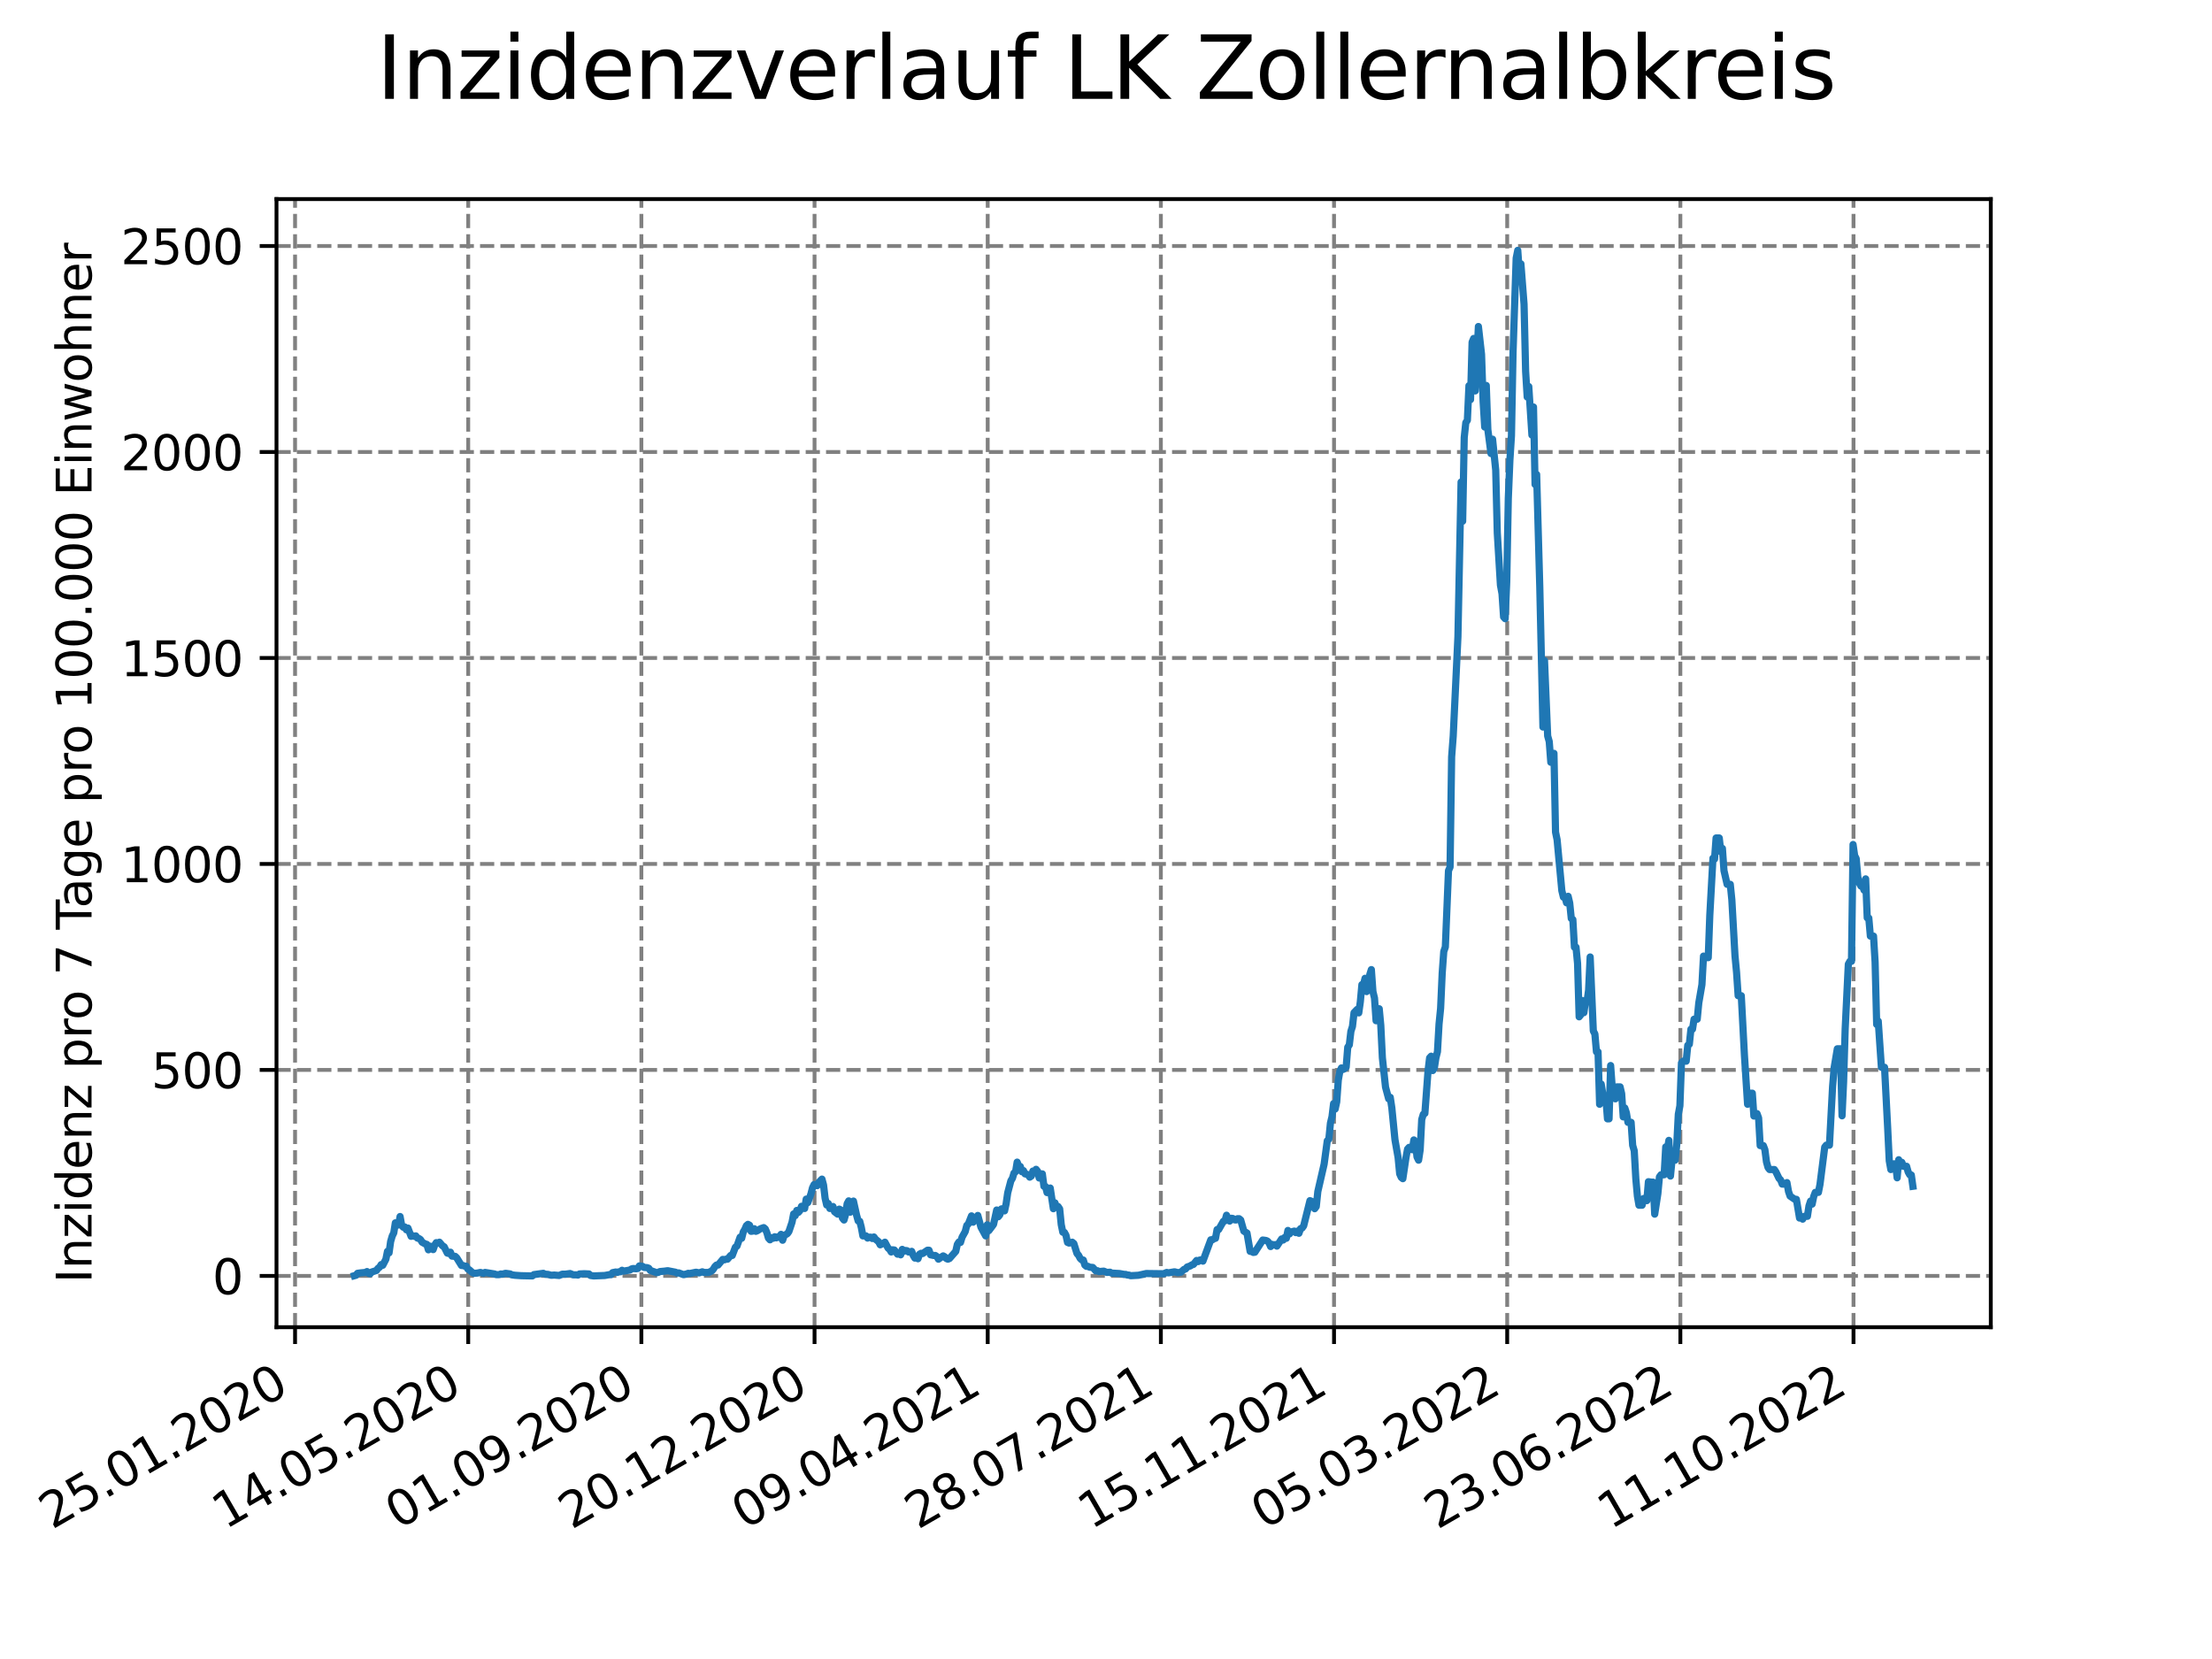 <?xml version="1.0" encoding="utf-8" standalone="no"?>
<!DOCTYPE svg PUBLIC "-//W3C//DTD SVG 1.1//EN"
  "http://www.w3.org/Graphics/SVG/1.1/DTD/svg11.dtd">
<svg xmlns:xlink="http://www.w3.org/1999/xlink" width="460.8pt" height="345.6pt" viewBox="0 0 460.8 345.6" xmlns="http://www.w3.org/2000/svg" version="1.1">
 <defs>
  <style type="text/css">*{stroke-linejoin: round; stroke-linecap: butt}</style>
 </defs>
 <g id="figure_1">
  <g id="patch_1">
   <path d="M 0 345.6 
L 460.8 345.6 
L 460.8 0 
L 0 0 
z
" style="fill: #ffffff"/>
  </g>
  <g id="axes_1">
   <g id="patch_2">
    <path d="M 57.6 276.48 
L 414.72 276.48 
L 414.72 41.472 
L 57.6 41.472 
z
" style="fill: #ffffff"/>
   </g>
   <g id="matplotlib.axis_1">
    <g id="xtick_1">
     <g id="line2d_1">
      <path d="M 61.467 276.48 
L 61.467 41.472 
" clip-path="url(#p7fe6325dbb)" style="fill: none; stroke-dasharray: 2.96,1.28; stroke-dashoffset: 0; stroke: #808080; stroke-width: 0.8"/>
     </g>
     <g id="line2d_2">
      <defs>
       <path id="mc13d82f6ca" d="M 0 0 
L 0 3.5 
" style="stroke: #000000; stroke-width: 0.8"/>
      </defs>
      <g>
       <use xlink:href="#mc13d82f6ca" x="61.467" y="276.48" style="stroke: #000000; stroke-width: 0.8"/>
      </g>
     </g>
     <g id="text_1">
      <!-- 25.01.2020 -->
      <g transform="translate(10.842 318.689) rotate(-30) scale(0.1 -0.1)">
       <defs>
        <path id="DejaVuSans-32" d="M 1228 531 
L 3431 531 
L 3431 0 
L 469 0 
L 469 531 
Q 828 903 1448 1529 
Q 2069 2156 2228 2338 
Q 2531 2678 2651 2914 
Q 2772 3150 2772 3378 
Q 2772 3750 2511 3984 
Q 2250 4219 1831 4219 
Q 1534 4219 1204 4116 
Q 875 4013 500 3803 
L 500 4441 
Q 881 4594 1212 4672 
Q 1544 4750 1819 4750 
Q 2544 4750 2975 4387 
Q 3406 4025 3406 3419 
Q 3406 3131 3298 2873 
Q 3191 2616 2906 2266 
Q 2828 2175 2409 1742 
Q 1991 1309 1228 531 
z
" transform="scale(0.016)"/>
        <path id="DejaVuSans-35" d="M 691 4666 
L 3169 4666 
L 3169 4134 
L 1269 4134 
L 1269 2991 
Q 1406 3038 1543 3061 
Q 1681 3084 1819 3084 
Q 2600 3084 3056 2656 
Q 3513 2228 3513 1497 
Q 3513 744 3044 326 
Q 2575 -91 1722 -91 
Q 1428 -91 1123 -41 
Q 819 9 494 109 
L 494 744 
Q 775 591 1075 516 
Q 1375 441 1709 441 
Q 2250 441 2565 725 
Q 2881 1009 2881 1497 
Q 2881 1984 2565 2268 
Q 2250 2553 1709 2553 
Q 1456 2553 1204 2497 
Q 953 2441 691 2322 
L 691 4666 
z
" transform="scale(0.016)"/>
        <path id="DejaVuSans-2e" d="M 684 794 
L 1344 794 
L 1344 0 
L 684 0 
L 684 794 
z
" transform="scale(0.016)"/>
        <path id="DejaVuSans-30" d="M 2034 4250 
Q 1547 4250 1301 3770 
Q 1056 3291 1056 2328 
Q 1056 1369 1301 889 
Q 1547 409 2034 409 
Q 2525 409 2770 889 
Q 3016 1369 3016 2328 
Q 3016 3291 2770 3770 
Q 2525 4250 2034 4250 
z
M 2034 4750 
Q 2819 4750 3233 4129 
Q 3647 3509 3647 2328 
Q 3647 1150 3233 529 
Q 2819 -91 2034 -91 
Q 1250 -91 836 529 
Q 422 1150 422 2328 
Q 422 3509 836 4129 
Q 1250 4750 2034 4750 
z
" transform="scale(0.016)"/>
        <path id="DejaVuSans-31" d="M 794 531 
L 1825 531 
L 1825 4091 
L 703 3866 
L 703 4441 
L 1819 4666 
L 2450 4666 
L 2450 531 
L 3481 531 
L 3481 0 
L 794 0 
L 794 531 
z
" transform="scale(0.016)"/>
       </defs>
       <use xlink:href="#DejaVuSans-32"/>
       <use xlink:href="#DejaVuSans-35" x="63.623"/>
       <use xlink:href="#DejaVuSans-2e" x="127.246"/>
       <use xlink:href="#DejaVuSans-30" x="159.033"/>
       <use xlink:href="#DejaVuSans-31" x="222.656"/>
       <use xlink:href="#DejaVuSans-2e" x="286.279"/>
       <use xlink:href="#DejaVuSans-32" x="318.066"/>
       <use xlink:href="#DejaVuSans-30" x="381.689"/>
       <use xlink:href="#DejaVuSans-32" x="445.312"/>
       <use xlink:href="#DejaVuSans-30" x="508.936"/>
      </g>
     </g>
    </g>
    <g id="xtick_2">
     <g id="line2d_3">
      <path d="M 97.54 276.48 
L 97.54 41.472 
" clip-path="url(#p7fe6325dbb)" style="fill: none; stroke-dasharray: 2.96,1.28; stroke-dashoffset: 0; stroke: #808080; stroke-width: 0.8"/>
     </g>
     <g id="line2d_4">
      <g>
       <use xlink:href="#mc13d82f6ca" x="97.54" y="276.48" style="stroke: #000000; stroke-width: 0.8"/>
      </g>
     </g>
     <g id="text_2">
      <!-- 14.05.2020 -->
      <g transform="translate(46.914 318.689) rotate(-30) scale(0.1 -0.1)">
       <defs>
        <path id="DejaVuSans-34" d="M 2419 4116 
L 825 1625 
L 2419 1625 
L 2419 4116 
z
M 2253 4666 
L 3047 4666 
L 3047 1625 
L 3713 1625 
L 3713 1100 
L 3047 1100 
L 3047 0 
L 2419 0 
L 2419 1100 
L 313 1100 
L 313 1709 
L 2253 4666 
z
" transform="scale(0.016)"/>
       </defs>
       <use xlink:href="#DejaVuSans-31"/>
       <use xlink:href="#DejaVuSans-34" x="63.623"/>
       <use xlink:href="#DejaVuSans-2e" x="127.246"/>
       <use xlink:href="#DejaVuSans-30" x="159.033"/>
       <use xlink:href="#DejaVuSans-35" x="222.656"/>
       <use xlink:href="#DejaVuSans-2e" x="286.279"/>
       <use xlink:href="#DejaVuSans-32" x="318.066"/>
       <use xlink:href="#DejaVuSans-30" x="381.689"/>
       <use xlink:href="#DejaVuSans-32" x="445.312"/>
       <use xlink:href="#DejaVuSans-30" x="508.936"/>
      </g>
     </g>
    </g>
    <g id="xtick_3">
     <g id="line2d_5">
      <path d="M 133.612 276.48 
L 133.612 41.472 
" clip-path="url(#p7fe6325dbb)" style="fill: none; stroke-dasharray: 2.96,1.28; stroke-dashoffset: 0; stroke: #808080; stroke-width: 0.8"/>
     </g>
     <g id="line2d_6">
      <g>
       <use xlink:href="#mc13d82f6ca" x="133.612" y="276.48" style="stroke: #000000; stroke-width: 0.8"/>
      </g>
     </g>
     <g id="text_3">
      <!-- 01.09.2020 -->
      <g transform="translate(82.987 318.689) rotate(-30) scale(0.1 -0.1)">
       <defs>
        <path id="DejaVuSans-39" d="M 703 97 
L 703 672 
Q 941 559 1184 500 
Q 1428 441 1663 441 
Q 2288 441 2617 861 
Q 2947 1281 2994 2138 
Q 2813 1869 2534 1725 
Q 2256 1581 1919 1581 
Q 1219 1581 811 2004 
Q 403 2428 403 3163 
Q 403 3881 828 4315 
Q 1253 4750 1959 4750 
Q 2769 4750 3195 4129 
Q 3622 3509 3622 2328 
Q 3622 1225 3098 567 
Q 2575 -91 1691 -91 
Q 1453 -91 1209 -44 
Q 966 3 703 97 
z
M 1959 2075 
Q 2384 2075 2632 2365 
Q 2881 2656 2881 3163 
Q 2881 3666 2632 3958 
Q 2384 4250 1959 4250 
Q 1534 4250 1286 3958 
Q 1038 3666 1038 3163 
Q 1038 2656 1286 2365 
Q 1534 2075 1959 2075 
z
" transform="scale(0.016)"/>
       </defs>
       <use xlink:href="#DejaVuSans-30"/>
       <use xlink:href="#DejaVuSans-31" x="63.623"/>
       <use xlink:href="#DejaVuSans-2e" x="127.246"/>
       <use xlink:href="#DejaVuSans-30" x="159.033"/>
       <use xlink:href="#DejaVuSans-39" x="222.656"/>
       <use xlink:href="#DejaVuSans-2e" x="286.279"/>
       <use xlink:href="#DejaVuSans-32" x="318.066"/>
       <use xlink:href="#DejaVuSans-30" x="381.689"/>
       <use xlink:href="#DejaVuSans-32" x="445.312"/>
       <use xlink:href="#DejaVuSans-30" x="508.936"/>
      </g>
     </g>
    </g>
    <g id="xtick_4">
     <g id="line2d_7">
      <path d="M 169.685 276.48 
L 169.685 41.472 
" clip-path="url(#p7fe6325dbb)" style="fill: none; stroke-dasharray: 2.96,1.28; stroke-dashoffset: 0; stroke: #808080; stroke-width: 0.8"/>
     </g>
     <g id="line2d_8">
      <g>
       <use xlink:href="#mc13d82f6ca" x="169.685" y="276.48" style="stroke: #000000; stroke-width: 0.8"/>
      </g>
     </g>
     <g id="text_4">
      <!-- 20.12.2020 -->
      <g transform="translate(119.06 318.689) rotate(-30) scale(0.1 -0.1)">
       <use xlink:href="#DejaVuSans-32"/>
       <use xlink:href="#DejaVuSans-30" x="63.623"/>
       <use xlink:href="#DejaVuSans-2e" x="127.246"/>
       <use xlink:href="#DejaVuSans-31" x="159.033"/>
       <use xlink:href="#DejaVuSans-32" x="222.656"/>
       <use xlink:href="#DejaVuSans-2e" x="286.279"/>
       <use xlink:href="#DejaVuSans-32" x="318.066"/>
       <use xlink:href="#DejaVuSans-30" x="381.689"/>
       <use xlink:href="#DejaVuSans-32" x="445.312"/>
       <use xlink:href="#DejaVuSans-30" x="508.936"/>
      </g>
     </g>
    </g>
    <g id="xtick_5">
     <g id="line2d_9">
      <path d="M 205.758 276.48 
L 205.758 41.472 
" clip-path="url(#p7fe6325dbb)" style="fill: none; stroke-dasharray: 2.96,1.28; stroke-dashoffset: 0; stroke: #808080; stroke-width: 0.8"/>
     </g>
     <g id="line2d_10">
      <g>
       <use xlink:href="#mc13d82f6ca" x="205.758" y="276.48" style="stroke: #000000; stroke-width: 0.8"/>
      </g>
     </g>
     <g id="text_5">
      <!-- 09.04.2021 -->
      <g transform="translate(155.133 318.689) rotate(-30) scale(0.1 -0.1)">
       <use xlink:href="#DejaVuSans-30"/>
       <use xlink:href="#DejaVuSans-39" x="63.623"/>
       <use xlink:href="#DejaVuSans-2e" x="127.246"/>
       <use xlink:href="#DejaVuSans-30" x="159.033"/>
       <use xlink:href="#DejaVuSans-34" x="222.656"/>
       <use xlink:href="#DejaVuSans-2e" x="286.279"/>
       <use xlink:href="#DejaVuSans-32" x="318.066"/>
       <use xlink:href="#DejaVuSans-30" x="381.689"/>
       <use xlink:href="#DejaVuSans-32" x="445.312"/>
       <use xlink:href="#DejaVuSans-31" x="508.936"/>
      </g>
     </g>
    </g>
    <g id="xtick_6">
     <g id="line2d_11">
      <path d="M 241.831 276.48 
L 241.831 41.472 
" clip-path="url(#p7fe6325dbb)" style="fill: none; stroke-dasharray: 2.96,1.28; stroke-dashoffset: 0; stroke: #808080; stroke-width: 0.8"/>
     </g>
     <g id="line2d_12">
      <g>
       <use xlink:href="#mc13d82f6ca" x="241.831" y="276.48" style="stroke: #000000; stroke-width: 0.8"/>
      </g>
     </g>
     <g id="text_6">
      <!-- 28.07.2021 -->
      <g transform="translate(191.205 318.689) rotate(-30) scale(0.1 -0.1)">
       <defs>
        <path id="DejaVuSans-38" d="M 2034 2216 
Q 1584 2216 1326 1975 
Q 1069 1734 1069 1313 
Q 1069 891 1326 650 
Q 1584 409 2034 409 
Q 2484 409 2743 651 
Q 3003 894 3003 1313 
Q 3003 1734 2745 1975 
Q 2488 2216 2034 2216 
z
M 1403 2484 
Q 997 2584 770 2862 
Q 544 3141 544 3541 
Q 544 4100 942 4425 
Q 1341 4750 2034 4750 
Q 2731 4750 3128 4425 
Q 3525 4100 3525 3541 
Q 3525 3141 3298 2862 
Q 3072 2584 2669 2484 
Q 3125 2378 3379 2068 
Q 3634 1759 3634 1313 
Q 3634 634 3220 271 
Q 2806 -91 2034 -91 
Q 1263 -91 848 271 
Q 434 634 434 1313 
Q 434 1759 690 2068 
Q 947 2378 1403 2484 
z
M 1172 3481 
Q 1172 3119 1398 2916 
Q 1625 2713 2034 2713 
Q 2441 2713 2670 2916 
Q 2900 3119 2900 3481 
Q 2900 3844 2670 4047 
Q 2441 4250 2034 4250 
Q 1625 4250 1398 4047 
Q 1172 3844 1172 3481 
z
" transform="scale(0.016)"/>
        <path id="DejaVuSans-37" d="M 525 4666 
L 3525 4666 
L 3525 4397 
L 1831 0 
L 1172 0 
L 2766 4134 
L 525 4134 
L 525 4666 
z
" transform="scale(0.016)"/>
       </defs>
       <use xlink:href="#DejaVuSans-32"/>
       <use xlink:href="#DejaVuSans-38" x="63.623"/>
       <use xlink:href="#DejaVuSans-2e" x="127.246"/>
       <use xlink:href="#DejaVuSans-30" x="159.033"/>
       <use xlink:href="#DejaVuSans-37" x="222.656"/>
       <use xlink:href="#DejaVuSans-2e" x="286.279"/>
       <use xlink:href="#DejaVuSans-32" x="318.066"/>
       <use xlink:href="#DejaVuSans-30" x="381.689"/>
       <use xlink:href="#DejaVuSans-32" x="445.312"/>
       <use xlink:href="#DejaVuSans-31" x="508.936"/>
      </g>
     </g>
    </g>
    <g id="xtick_7">
     <g id="line2d_13">
      <path d="M 277.903 276.48 
L 277.903 41.472 
" clip-path="url(#p7fe6325dbb)" style="fill: none; stroke-dasharray: 2.96,1.28; stroke-dashoffset: 0; stroke: #808080; stroke-width: 0.8"/>
     </g>
     <g id="line2d_14">
      <g>
       <use xlink:href="#mc13d82f6ca" x="277.903" y="276.48" style="stroke: #000000; stroke-width: 0.8"/>
      </g>
     </g>
     <g id="text_7">
      <!-- 15.11.2021 -->
      <g transform="translate(227.278 318.689) rotate(-30) scale(0.1 -0.1)">
       <use xlink:href="#DejaVuSans-31"/>
       <use xlink:href="#DejaVuSans-35" x="63.623"/>
       <use xlink:href="#DejaVuSans-2e" x="127.246"/>
       <use xlink:href="#DejaVuSans-31" x="159.033"/>
       <use xlink:href="#DejaVuSans-31" x="222.656"/>
       <use xlink:href="#DejaVuSans-2e" x="286.279"/>
       <use xlink:href="#DejaVuSans-32" x="318.066"/>
       <use xlink:href="#DejaVuSans-30" x="381.689"/>
       <use xlink:href="#DejaVuSans-32" x="445.312"/>
       <use xlink:href="#DejaVuSans-31" x="508.936"/>
      </g>
     </g>
    </g>
    <g id="xtick_8">
     <g id="line2d_15">
      <path d="M 313.976 276.48 
L 313.976 41.472 
" clip-path="url(#p7fe6325dbb)" style="fill: none; stroke-dasharray: 2.96,1.28; stroke-dashoffset: 0; stroke: #808080; stroke-width: 0.8"/>
     </g>
     <g id="line2d_16">
      <g>
       <use xlink:href="#mc13d82f6ca" x="313.976" y="276.48" style="stroke: #000000; stroke-width: 0.8"/>
      </g>
     </g>
     <g id="text_8">
      <!-- 05.03.2022 -->
      <g transform="translate(263.351 318.689) rotate(-30) scale(0.1 -0.1)">
       <defs>
        <path id="DejaVuSans-33" d="M 2597 2516 
Q 3050 2419 3304 2112 
Q 3559 1806 3559 1356 
Q 3559 666 3084 287 
Q 2609 -91 1734 -91 
Q 1441 -91 1130 -33 
Q 819 25 488 141 
L 488 750 
Q 750 597 1062 519 
Q 1375 441 1716 441 
Q 2309 441 2620 675 
Q 2931 909 2931 1356 
Q 2931 1769 2642 2001 
Q 2353 2234 1838 2234 
L 1294 2234 
L 1294 2753 
L 1863 2753 
Q 2328 2753 2575 2939 
Q 2822 3125 2822 3475 
Q 2822 3834 2567 4026 
Q 2313 4219 1838 4219 
Q 1578 4219 1281 4162 
Q 984 4106 628 3988 
L 628 4550 
Q 988 4650 1302 4700 
Q 1616 4750 1894 4750 
Q 2613 4750 3031 4423 
Q 3450 4097 3450 3541 
Q 3450 3153 3228 2886 
Q 3006 2619 2597 2516 
z
" transform="scale(0.016)"/>
       </defs>
       <use xlink:href="#DejaVuSans-30"/>
       <use xlink:href="#DejaVuSans-35" x="63.623"/>
       <use xlink:href="#DejaVuSans-2e" x="127.246"/>
       <use xlink:href="#DejaVuSans-30" x="159.033"/>
       <use xlink:href="#DejaVuSans-33" x="222.656"/>
       <use xlink:href="#DejaVuSans-2e" x="286.279"/>
       <use xlink:href="#DejaVuSans-32" x="318.066"/>
       <use xlink:href="#DejaVuSans-30" x="381.689"/>
       <use xlink:href="#DejaVuSans-32" x="445.312"/>
       <use xlink:href="#DejaVuSans-32" x="508.936"/>
      </g>
     </g>
    </g>
    <g id="xtick_9">
     <g id="line2d_17">
      <path d="M 350.049 276.48 
L 350.049 41.472 
" clip-path="url(#p7fe6325dbb)" style="fill: none; stroke-dasharray: 2.96,1.28; stroke-dashoffset: 0; stroke: #808080; stroke-width: 0.8"/>
     </g>
     <g id="line2d_18">
      <g>
       <use xlink:href="#mc13d82f6ca" x="350.049" y="276.48" style="stroke: #000000; stroke-width: 0.8"/>
      </g>
     </g>
     <g id="text_9">
      <!-- 23.06.2022 -->
      <g transform="translate(299.423 318.689) rotate(-30) scale(0.1 -0.1)">
       <defs>
        <path id="DejaVuSans-36" d="M 2113 2584 
Q 1688 2584 1439 2293 
Q 1191 2003 1191 1497 
Q 1191 994 1439 701 
Q 1688 409 2113 409 
Q 2538 409 2786 701 
Q 3034 994 3034 1497 
Q 3034 2003 2786 2293 
Q 2538 2584 2113 2584 
z
M 3366 4563 
L 3366 3988 
Q 3128 4100 2886 4159 
Q 2644 4219 2406 4219 
Q 1781 4219 1451 3797 
Q 1122 3375 1075 2522 
Q 1259 2794 1537 2939 
Q 1816 3084 2150 3084 
Q 2853 3084 3261 2657 
Q 3669 2231 3669 1497 
Q 3669 778 3244 343 
Q 2819 -91 2113 -91 
Q 1303 -91 875 529 
Q 447 1150 447 2328 
Q 447 3434 972 4092 
Q 1497 4750 2381 4750 
Q 2619 4750 2861 4703 
Q 3103 4656 3366 4563 
z
" transform="scale(0.016)"/>
       </defs>
       <use xlink:href="#DejaVuSans-32"/>
       <use xlink:href="#DejaVuSans-33" x="63.623"/>
       <use xlink:href="#DejaVuSans-2e" x="127.246"/>
       <use xlink:href="#DejaVuSans-30" x="159.033"/>
       <use xlink:href="#DejaVuSans-36" x="222.656"/>
       <use xlink:href="#DejaVuSans-2e" x="286.279"/>
       <use xlink:href="#DejaVuSans-32" x="318.066"/>
       <use xlink:href="#DejaVuSans-30" x="381.689"/>
       <use xlink:href="#DejaVuSans-32" x="445.312"/>
       <use xlink:href="#DejaVuSans-32" x="508.936"/>
      </g>
     </g>
    </g>
    <g id="xtick_10">
     <g id="line2d_19">
      <path d="M 386.121 276.48 
L 386.121 41.472 
" clip-path="url(#p7fe6325dbb)" style="fill: none; stroke-dasharray: 2.96,1.28; stroke-dashoffset: 0; stroke: #808080; stroke-width: 0.8"/>
     </g>
     <g id="line2d_20">
      <g>
       <use xlink:href="#mc13d82f6ca" x="386.121" y="276.48" style="stroke: #000000; stroke-width: 0.8"/>
      </g>
     </g>
     <g id="text_10">
      <!-- 11.10.2022 -->
      <g transform="translate(335.496 318.689) rotate(-30) scale(0.1 -0.1)">
       <use xlink:href="#DejaVuSans-31"/>
       <use xlink:href="#DejaVuSans-31" x="63.623"/>
       <use xlink:href="#DejaVuSans-2e" x="127.246"/>
       <use xlink:href="#DejaVuSans-31" x="159.033"/>
       <use xlink:href="#DejaVuSans-30" x="222.656"/>
       <use xlink:href="#DejaVuSans-2e" x="286.279"/>
       <use xlink:href="#DejaVuSans-32" x="318.066"/>
       <use xlink:href="#DejaVuSans-30" x="381.689"/>
       <use xlink:href="#DejaVuSans-32" x="445.312"/>
       <use xlink:href="#DejaVuSans-32" x="508.936"/>
      </g>
     </g>
    </g>
   </g>
   <g id="matplotlib.axis_2">
    <g id="ytick_1">
     <g id="line2d_21">
      <path d="M 57.6 265.798 
L 414.72 265.798 
" clip-path="url(#p7fe6325dbb)" style="fill: none; stroke-dasharray: 2.96,1.28; stroke-dashoffset: 0; stroke: #808080; stroke-width: 0.8"/>
     </g>
     <g id="line2d_22">
      <defs>
       <path id="mc901e1d983" d="M 0 0 
L -3.5 0 
" style="stroke: #000000; stroke-width: 0.8"/>
      </defs>
      <g>
       <use xlink:href="#mc901e1d983" x="57.6" y="265.798" style="stroke: #000000; stroke-width: 0.8"/>
      </g>
     </g>
     <g id="text_11">
      <!-- 0 -->
      <g transform="translate(44.237 269.597) scale(0.1 -0.1)">
       <use xlink:href="#DejaVuSans-30"/>
      </g>
     </g>
    </g>
    <g id="ytick_2">
     <g id="line2d_23">
      <path d="M 57.6 222.887 
L 414.72 222.887 
" clip-path="url(#p7fe6325dbb)" style="fill: none; stroke-dasharray: 2.96,1.28; stroke-dashoffset: 0; stroke: #808080; stroke-width: 0.8"/>
     </g>
     <g id="line2d_24">
      <g>
       <use xlink:href="#mc901e1d983" x="57.6" y="222.887" style="stroke: #000000; stroke-width: 0.8"/>
      </g>
     </g>
     <g id="text_12">
      <!-- 500 -->
      <g transform="translate(31.512 226.686) scale(0.1 -0.1)">
       <use xlink:href="#DejaVuSans-35"/>
       <use xlink:href="#DejaVuSans-30" x="63.623"/>
       <use xlink:href="#DejaVuSans-30" x="127.246"/>
      </g>
     </g>
    </g>
    <g id="ytick_3">
     <g id="line2d_25">
      <path d="M 57.6 179.976 
L 414.72 179.976 
" clip-path="url(#p7fe6325dbb)" style="fill: none; stroke-dasharray: 2.96,1.28; stroke-dashoffset: 0; stroke: #808080; stroke-width: 0.8"/>
     </g>
     <g id="line2d_26">
      <g>
       <use xlink:href="#mc901e1d983" x="57.6" y="179.976" style="stroke: #000000; stroke-width: 0.8"/>
      </g>
     </g>
     <g id="text_13">
      <!-- 1000 -->
      <g transform="translate(25.15 183.776) scale(0.1 -0.1)">
       <use xlink:href="#DejaVuSans-31"/>
       <use xlink:href="#DejaVuSans-30" x="63.623"/>
       <use xlink:href="#DejaVuSans-30" x="127.246"/>
       <use xlink:href="#DejaVuSans-30" x="190.869"/>
      </g>
     </g>
    </g>
    <g id="ytick_4">
     <g id="line2d_27">
      <path d="M 57.6 137.066 
L 414.72 137.066 
" clip-path="url(#p7fe6325dbb)" style="fill: none; stroke-dasharray: 2.96,1.28; stroke-dashoffset: 0; stroke: #808080; stroke-width: 0.8"/>
     </g>
     <g id="line2d_28">
      <g>
       <use xlink:href="#mc901e1d983" x="57.6" y="137.066" style="stroke: #000000; stroke-width: 0.8"/>
      </g>
     </g>
     <g id="text_14">
      <!-- 1500 -->
      <g transform="translate(25.15 140.865) scale(0.1 -0.1)">
       <use xlink:href="#DejaVuSans-31"/>
       <use xlink:href="#DejaVuSans-35" x="63.623"/>
       <use xlink:href="#DejaVuSans-30" x="127.246"/>
       <use xlink:href="#DejaVuSans-30" x="190.869"/>
      </g>
     </g>
    </g>
    <g id="ytick_5">
     <g id="line2d_29">
      <path d="M 57.6 94.155 
L 414.72 94.155 
" clip-path="url(#p7fe6325dbb)" style="fill: none; stroke-dasharray: 2.96,1.28; stroke-dashoffset: 0; stroke: #808080; stroke-width: 0.8"/>
     </g>
     <g id="line2d_30">
      <g>
       <use xlink:href="#mc901e1d983" x="57.6" y="94.155" style="stroke: #000000; stroke-width: 0.8"/>
      </g>
     </g>
     <g id="text_15">
      <!-- 2000 -->
      <g transform="translate(25.15 97.954) scale(0.1 -0.1)">
       <use xlink:href="#DejaVuSans-32"/>
       <use xlink:href="#DejaVuSans-30" x="63.623"/>
       <use xlink:href="#DejaVuSans-30" x="127.246"/>
       <use xlink:href="#DejaVuSans-30" x="190.869"/>
      </g>
     </g>
    </g>
    <g id="ytick_6">
     <g id="line2d_31">
      <path d="M 57.6 51.244 
L 414.72 51.244 
" clip-path="url(#p7fe6325dbb)" style="fill: none; stroke-dasharray: 2.96,1.28; stroke-dashoffset: 0; stroke: #808080; stroke-width: 0.8"/>
     </g>
     <g id="line2d_32">
      <g>
       <use xlink:href="#mc901e1d983" x="57.6" y="51.244" style="stroke: #000000; stroke-width: 0.8"/>
      </g>
     </g>
     <g id="text_16">
      <!-- 2500 -->
      <g transform="translate(25.15 55.044) scale(0.1 -0.1)">
       <use xlink:href="#DejaVuSans-32"/>
       <use xlink:href="#DejaVuSans-35" x="63.623"/>
       <use xlink:href="#DejaVuSans-30" x="127.246"/>
       <use xlink:href="#DejaVuSans-30" x="190.869"/>
      </g>
     </g>
    </g>
    <g id="text_17">
     <!-- Inzidenz pro 7 Tage pro 100.000 Einwohner -->
     <g transform="translate(19.07 267.301) rotate(-90) scale(0.1 -0.1)">
      <defs>
       <path id="DejaVuSans-49" d="M 628 4666 
L 1259 4666 
L 1259 0 
L 628 0 
L 628 4666 
z
" transform="scale(0.016)"/>
       <path id="DejaVuSans-6e" d="M 3513 2113 
L 3513 0 
L 2938 0 
L 2938 2094 
Q 2938 2591 2744 2837 
Q 2550 3084 2163 3084 
Q 1697 3084 1428 2787 
Q 1159 2491 1159 1978 
L 1159 0 
L 581 0 
L 581 3500 
L 1159 3500 
L 1159 2956 
Q 1366 3272 1645 3428 
Q 1925 3584 2291 3584 
Q 2894 3584 3203 3211 
Q 3513 2838 3513 2113 
z
" transform="scale(0.016)"/>
       <path id="DejaVuSans-7a" d="M 353 3500 
L 3084 3500 
L 3084 2975 
L 922 459 
L 3084 459 
L 3084 0 
L 275 0 
L 275 525 
L 2438 3041 
L 353 3041 
L 353 3500 
z
" transform="scale(0.016)"/>
       <path id="DejaVuSans-69" d="M 603 3500 
L 1178 3500 
L 1178 0 
L 603 0 
L 603 3500 
z
M 603 4863 
L 1178 4863 
L 1178 4134 
L 603 4134 
L 603 4863 
z
" transform="scale(0.016)"/>
       <path id="DejaVuSans-64" d="M 2906 2969 
L 2906 4863 
L 3481 4863 
L 3481 0 
L 2906 0 
L 2906 525 
Q 2725 213 2448 61 
Q 2172 -91 1784 -91 
Q 1150 -91 751 415 
Q 353 922 353 1747 
Q 353 2572 751 3078 
Q 1150 3584 1784 3584 
Q 2172 3584 2448 3432 
Q 2725 3281 2906 2969 
z
M 947 1747 
Q 947 1113 1208 752 
Q 1469 391 1925 391 
Q 2381 391 2643 752 
Q 2906 1113 2906 1747 
Q 2906 2381 2643 2742 
Q 2381 3103 1925 3103 
Q 1469 3103 1208 2742 
Q 947 2381 947 1747 
z
" transform="scale(0.016)"/>
       <path id="DejaVuSans-65" d="M 3597 1894 
L 3597 1613 
L 953 1613 
Q 991 1019 1311 708 
Q 1631 397 2203 397 
Q 2534 397 2845 478 
Q 3156 559 3463 722 
L 3463 178 
Q 3153 47 2828 -22 
Q 2503 -91 2169 -91 
Q 1331 -91 842 396 
Q 353 884 353 1716 
Q 353 2575 817 3079 
Q 1281 3584 2069 3584 
Q 2775 3584 3186 3129 
Q 3597 2675 3597 1894 
z
M 3022 2063 
Q 3016 2534 2758 2815 
Q 2500 3097 2075 3097 
Q 1594 3097 1305 2825 
Q 1016 2553 972 2059 
L 3022 2063 
z
" transform="scale(0.016)"/>
       <path id="DejaVuSans-20" transform="scale(0.016)"/>
       <path id="DejaVuSans-70" d="M 1159 525 
L 1159 -1331 
L 581 -1331 
L 581 3500 
L 1159 3500 
L 1159 2969 
Q 1341 3281 1617 3432 
Q 1894 3584 2278 3584 
Q 2916 3584 3314 3078 
Q 3713 2572 3713 1747 
Q 3713 922 3314 415 
Q 2916 -91 2278 -91 
Q 1894 -91 1617 61 
Q 1341 213 1159 525 
z
M 3116 1747 
Q 3116 2381 2855 2742 
Q 2594 3103 2138 3103 
Q 1681 3103 1420 2742 
Q 1159 2381 1159 1747 
Q 1159 1113 1420 752 
Q 1681 391 2138 391 
Q 2594 391 2855 752 
Q 3116 1113 3116 1747 
z
" transform="scale(0.016)"/>
       <path id="DejaVuSans-72" d="M 2631 2963 
Q 2534 3019 2420 3045 
Q 2306 3072 2169 3072 
Q 1681 3072 1420 2755 
Q 1159 2438 1159 1844 
L 1159 0 
L 581 0 
L 581 3500 
L 1159 3500 
L 1159 2956 
Q 1341 3275 1631 3429 
Q 1922 3584 2338 3584 
Q 2397 3584 2469 3576 
Q 2541 3569 2628 3553 
L 2631 2963 
z
" transform="scale(0.016)"/>
       <path id="DejaVuSans-6f" d="M 1959 3097 
Q 1497 3097 1228 2736 
Q 959 2375 959 1747 
Q 959 1119 1226 758 
Q 1494 397 1959 397 
Q 2419 397 2687 759 
Q 2956 1122 2956 1747 
Q 2956 2369 2687 2733 
Q 2419 3097 1959 3097 
z
M 1959 3584 
Q 2709 3584 3137 3096 
Q 3566 2609 3566 1747 
Q 3566 888 3137 398 
Q 2709 -91 1959 -91 
Q 1206 -91 779 398 
Q 353 888 353 1747 
Q 353 2609 779 3096 
Q 1206 3584 1959 3584 
z
" transform="scale(0.016)"/>
       <path id="DejaVuSans-54" d="M -19 4666 
L 3928 4666 
L 3928 4134 
L 2272 4134 
L 2272 0 
L 1638 0 
L 1638 4134 
L -19 4134 
L -19 4666 
z
" transform="scale(0.016)"/>
       <path id="DejaVuSans-61" d="M 2194 1759 
Q 1497 1759 1228 1600 
Q 959 1441 959 1056 
Q 959 750 1161 570 
Q 1363 391 1709 391 
Q 2188 391 2477 730 
Q 2766 1069 2766 1631 
L 2766 1759 
L 2194 1759 
z
M 3341 1997 
L 3341 0 
L 2766 0 
L 2766 531 
Q 2569 213 2275 61 
Q 1981 -91 1556 -91 
Q 1019 -91 701 211 
Q 384 513 384 1019 
Q 384 1609 779 1909 
Q 1175 2209 1959 2209 
L 2766 2209 
L 2766 2266 
Q 2766 2663 2505 2880 
Q 2244 3097 1772 3097 
Q 1472 3097 1187 3025 
Q 903 2953 641 2809 
L 641 3341 
Q 956 3463 1253 3523 
Q 1550 3584 1831 3584 
Q 2591 3584 2966 3190 
Q 3341 2797 3341 1997 
z
" transform="scale(0.016)"/>
       <path id="DejaVuSans-67" d="M 2906 1791 
Q 2906 2416 2648 2759 
Q 2391 3103 1925 3103 
Q 1463 3103 1205 2759 
Q 947 2416 947 1791 
Q 947 1169 1205 825 
Q 1463 481 1925 481 
Q 2391 481 2648 825 
Q 2906 1169 2906 1791 
z
M 3481 434 
Q 3481 -459 3084 -895 
Q 2688 -1331 1869 -1331 
Q 1566 -1331 1297 -1286 
Q 1028 -1241 775 -1147 
L 775 -588 
Q 1028 -725 1275 -790 
Q 1522 -856 1778 -856 
Q 2344 -856 2625 -561 
Q 2906 -266 2906 331 
L 2906 616 
Q 2728 306 2450 153 
Q 2172 0 1784 0 
Q 1141 0 747 490 
Q 353 981 353 1791 
Q 353 2603 747 3093 
Q 1141 3584 1784 3584 
Q 2172 3584 2450 3431 
Q 2728 3278 2906 2969 
L 2906 3500 
L 3481 3500 
L 3481 434 
z
" transform="scale(0.016)"/>
       <path id="DejaVuSans-45" d="M 628 4666 
L 3578 4666 
L 3578 4134 
L 1259 4134 
L 1259 2753 
L 3481 2753 
L 3481 2222 
L 1259 2222 
L 1259 531 
L 3634 531 
L 3634 0 
L 628 0 
L 628 4666 
z
" transform="scale(0.016)"/>
       <path id="DejaVuSans-77" d="M 269 3500 
L 844 3500 
L 1563 769 
L 2278 3500 
L 2956 3500 
L 3675 769 
L 4391 3500 
L 4966 3500 
L 4050 0 
L 3372 0 
L 2619 2869 
L 1863 0 
L 1184 0 
L 269 3500 
z
" transform="scale(0.016)"/>
       <path id="DejaVuSans-68" d="M 3513 2113 
L 3513 0 
L 2938 0 
L 2938 2094 
Q 2938 2591 2744 2837 
Q 2550 3084 2163 3084 
Q 1697 3084 1428 2787 
Q 1159 2491 1159 1978 
L 1159 0 
L 581 0 
L 581 4863 
L 1159 4863 
L 1159 2956 
Q 1366 3272 1645 3428 
Q 1925 3584 2291 3584 
Q 2894 3584 3203 3211 
Q 3513 2838 3513 2113 
z
" transform="scale(0.016)"/>
      </defs>
      <use xlink:href="#DejaVuSans-49"/>
      <use xlink:href="#DejaVuSans-6e" x="29.492"/>
      <use xlink:href="#DejaVuSans-7a" x="92.871"/>
      <use xlink:href="#DejaVuSans-69" x="145.361"/>
      <use xlink:href="#DejaVuSans-64" x="173.145"/>
      <use xlink:href="#DejaVuSans-65" x="236.621"/>
      <use xlink:href="#DejaVuSans-6e" x="298.145"/>
      <use xlink:href="#DejaVuSans-7a" x="361.523"/>
      <use xlink:href="#DejaVuSans-20" x="414.014"/>
      <use xlink:href="#DejaVuSans-70" x="445.801"/>
      <use xlink:href="#DejaVuSans-72" x="509.277"/>
      <use xlink:href="#DejaVuSans-6f" x="548.141"/>
      <use xlink:href="#DejaVuSans-20" x="609.322"/>
      <use xlink:href="#DejaVuSans-37" x="641.109"/>
      <use xlink:href="#DejaVuSans-20" x="704.732"/>
      <use xlink:href="#DejaVuSans-54" x="736.52"/>
      <use xlink:href="#DejaVuSans-61" x="781.104"/>
      <use xlink:href="#DejaVuSans-67" x="842.383"/>
      <use xlink:href="#DejaVuSans-65" x="905.859"/>
      <use xlink:href="#DejaVuSans-20" x="967.383"/>
      <use xlink:href="#DejaVuSans-70" x="999.17"/>
      <use xlink:href="#DejaVuSans-72" x="1062.646"/>
      <use xlink:href="#DejaVuSans-6f" x="1101.51"/>
      <use xlink:href="#DejaVuSans-20" x="1162.691"/>
      <use xlink:href="#DejaVuSans-31" x="1194.479"/>
      <use xlink:href="#DejaVuSans-30" x="1258.102"/>
      <use xlink:href="#DejaVuSans-30" x="1321.725"/>
      <use xlink:href="#DejaVuSans-2e" x="1385.348"/>
      <use xlink:href="#DejaVuSans-30" x="1417.135"/>
      <use xlink:href="#DejaVuSans-30" x="1480.758"/>
      <use xlink:href="#DejaVuSans-30" x="1544.381"/>
      <use xlink:href="#DejaVuSans-20" x="1608.004"/>
      <use xlink:href="#DejaVuSans-45" x="1639.791"/>
      <use xlink:href="#DejaVuSans-69" x="1702.975"/>
      <use xlink:href="#DejaVuSans-6e" x="1730.758"/>
      <use xlink:href="#DejaVuSans-77" x="1794.137"/>
      <use xlink:href="#DejaVuSans-6f" x="1875.924"/>
      <use xlink:href="#DejaVuSans-68" x="1937.105"/>
      <use xlink:href="#DejaVuSans-6e" x="2000.484"/>
      <use xlink:href="#DejaVuSans-65" x="2063.863"/>
      <use xlink:href="#DejaVuSans-72" x="2125.387"/>
     </g>
    </g>
   </g>
   <g id="line2d_33">
    <path d="M 73.833 265.752 
L 74.161 265.662 
L 74.489 265.254 
L 75.144 265.163 
L 76.128 265.073 
L 76.456 264.891 
L 76.784 265.254 
L 77.112 265.345 
L 77.44 264.982 
L 78.424 264.665 
L 78.752 264.212 
L 79.08 263.985 
L 79.408 263.441 
L 79.736 263.577 
L 80.391 262.308 
L 80.719 260.677 
L 81.047 260.994 
L 81.375 258.637 
L 81.703 257.504 
L 82.031 256.824 
L 82.359 254.739 
L 82.687 255.102 
L 83.015 255.193 
L 83.343 253.425 
L 83.671 255.238 
L 83.999 255.646 
L 84.327 255.601 
L 84.655 256.19 
L 84.982 255.827 
L 85.638 257.549 
L 85.966 257.413 
L 86.294 257.549 
L 86.622 257.459 
L 86.95 257.912 
L 87.278 258.003 
L 87.606 258.229 
L 87.934 258.773 
L 88.59 259.136 
L 88.918 259.226 
L 89.246 260.359 
L 89.574 259.589 
L 89.901 259.815 
L 90.229 260.314 
L 90.557 259.362 
L 90.885 258.864 
L 91.213 258.954 
L 91.541 258.773 
L 92.197 259.544 
L 92.525 259.725 
L 93.181 261.039 
L 93.509 261.13 
L 93.837 260.858 
L 94.165 261.674 
L 94.82 261.719 
L 95.148 262.036 
L 96.132 263.622 
L 96.46 263.622 
L 96.788 263.758 
L 97.116 263.758 
L 97.444 264.348 
L 97.772 264.529 
L 98.428 265.118 
L 98.756 265.254 
L 99.412 265.209 
L 100.067 265.073 
L 100.723 265.254 
L 101.051 265.073 
L 103.019 265.39 
L 103.347 265.526 
L 104.003 265.526 
L 104.331 265.39 
L 104.659 265.435 
L 105.314 265.254 
L 106.298 265.39 
L 106.626 265.571 
L 107.282 265.662 
L 108.594 265.752 
L 110.889 265.798 
L 111.217 265.526 
L 113.185 265.254 
L 113.513 265.435 
L 114.169 265.481 
L 114.824 265.662 
L 115.48 265.617 
L 116.464 265.707 
L 117.12 265.435 
L 117.776 265.435 
L 118.432 265.345 
L 118.76 265.299 
L 119.416 265.571 
L 120.071 265.571 
L 120.399 265.617 
L 120.727 265.39 
L 121.711 265.345 
L 122.695 265.39 
L 123.023 265.707 
L 123.679 265.798 
L 125.974 265.707 
L 126.958 265.526 
L 127.286 265.526 
L 127.614 265.118 
L 128.27 264.982 
L 128.598 265.073 
L 128.926 264.937 
L 129.254 264.937 
L 129.581 264.619 
L 129.909 264.801 
L 131.221 264.574 
L 131.549 264.348 
L 131.877 264.257 
L 132.533 264.302 
L 132.861 264.257 
L 133.189 263.713 
L 133.845 263.804 
L 134.173 264.03 
L 134.828 264.076 
L 135.156 264.212 
L 135.484 264.665 
L 136.796 265.118 
L 137.124 265.073 
L 137.452 264.891 
L 138.436 264.801 
L 139.092 264.71 
L 140.731 265.027 
L 141.059 265.209 
L 141.387 265.163 
L 142.371 265.526 
L 143.027 265.39 
L 143.355 265.254 
L 143.683 265.299 
L 144.994 265.027 
L 145.65 265.163 
L 146.306 264.937 
L 146.634 265.073 
L 147.29 265.073 
L 147.618 265.073 
L 148.274 264.755 
L 148.602 264.393 
L 148.93 263.849 
L 149.258 263.532 
L 149.585 263.532 
L 150.569 262.353 
L 150.897 262.444 
L 151.225 262.308 
L 151.553 262.308 
L 152.209 261.538 
L 152.537 261.538 
L 153.193 259.815 
L 153.521 259.589 
L 154.177 257.731 
L 154.504 257.957 
L 154.832 256.643 
L 155.16 256.099 
L 155.488 255.329 
L 155.816 255.057 
L 156.144 255.238 
L 156.472 256.507 
L 156.8 256.462 
L 157.128 255.963 
L 157.456 256.507 
L 157.784 256.371 
L 158.44 255.963 
L 159.096 255.737 
L 159.423 256.008 
L 159.751 256.779 
L 160.079 257.912 
L 160.407 258.275 
L 160.735 257.821 
L 161.063 257.957 
L 161.391 257.64 
L 161.719 257.867 
L 162.047 257.64 
L 162.375 257.776 
L 162.703 257.141 
L 163.031 258.365 
L 163.359 257.368 
L 164.015 257.006 
L 164.342 256.552 
L 164.998 254.604 
L 165.326 252.881 
L 165.654 253.244 
L 165.982 252.156 
L 166.31 252.564 
L 166.638 252.201 
L 166.966 251.295 
L 167.622 251.748 
L 167.95 249.799 
L 168.278 250.525 
L 168.934 248.712 
L 169.261 247.443 
L 169.589 246.763 
L 169.917 246.944 
L 170.245 246.99 
L 170.573 246.31 
L 171.229 245.63 
L 171.557 246.854 
L 171.885 249.618 
L 172.213 251.023 
L 172.541 250.706 
L 172.869 251.748 
L 173.525 251.34 
L 173.853 252.428 
L 174.508 252.927 
L 174.836 251.884 
L 175.164 252.066 
L 175.492 253.742 
L 175.82 254.15 
L 176.148 253.017 
L 176.476 250.751 
L 176.804 250.162 
L 177.132 252.519 
L 177.788 250.207 
L 178.444 253.153 
L 178.772 254.332 
L 179.1 254.422 
L 179.427 255.691 
L 179.755 257.459 
L 180.411 257.459 
L 180.739 257.912 
L 181.067 257.731 
L 181.395 257.731 
L 181.723 258.003 
L 182.051 257.685 
L 182.379 258.139 
L 183.035 258.682 
L 183.363 259.317 
L 184.019 259 
L 184.346 258.773 
L 185.002 259.997 
L 185.33 260.269 
L 185.658 260.812 
L 185.986 260.359 
L 186.314 260.405 
L 186.97 261.266 
L 187.298 261.175 
L 187.626 261.402 
L 187.954 260.269 
L 188.282 260.677 
L 188.61 260.495 
L 188.938 260.541 
L 189.265 260.812 
L 189.593 260.812 
L 189.921 260.677 
L 190.249 261.538 
L 190.577 262.081 
L 190.905 261.991 
L 191.233 262.217 
L 191.561 261.266 
L 191.889 261.084 
L 192.217 261.13 
L 193.201 260.45 
L 193.529 260.45 
L 193.857 261.402 
L 194.512 261.538 
L 194.84 261.538 
L 195.168 261.764 
L 195.496 262.308 
L 196.48 261.628 
L 196.808 261.81 
L 197.136 262.172 
L 197.464 262.308 
L 197.792 262.172 
L 199.103 260.677 
L 199.431 259.226 
L 199.759 258.728 
L 200.087 258.818 
L 200.415 257.731 
L 201.071 256.552 
L 201.399 255.283 
L 201.727 254.966 
L 202.383 253.289 
L 202.711 254.604 
L 203.039 253.742 
L 203.367 254.196 
L 203.695 253.199 
L 204.35 255.646 
L 205.334 257.459 
L 205.662 255.147 
L 205.99 256.371 
L 206.646 255.51 
L 206.974 255.057 
L 207.63 252.066 
L 207.958 253.47 
L 208.286 253.063 
L 208.614 251.839 
L 208.941 251.794 
L 209.269 252.247 
L 209.597 250.751 
L 209.925 248.485 
L 210.581 245.993 
L 210.909 245.449 
L 211.237 244.361 
L 211.565 244.089 
L 211.893 242.095 
L 212.221 242.956 
L 212.549 243.001 
L 212.877 244.089 
L 213.205 243.862 
L 213.533 244.542 
L 213.86 244.588 
L 214.188 244.769 
L 214.516 245.222 
L 214.844 244.995 
L 215.172 243.953 
L 215.5 244.134 
L 215.828 243.59 
L 216.156 243.998 
L 216.484 245.403 
L 216.812 244.542 
L 217.14 244.542 
L 217.468 247.126 
L 217.796 247.171 
L 218.124 248.44 
L 218.452 247.715 
L 218.78 247.488 
L 219.435 251.794 
L 219.763 250.57 
L 220.091 251.476 
L 220.419 251.34 
L 220.747 251.839 
L 221.075 255.102 
L 221.403 256.688 
L 221.731 256.734 
L 222.059 257.323 
L 222.387 258.818 
L 222.715 258.954 
L 223.371 258.773 
L 223.699 259.045 
L 224.354 261.13 
L 224.682 261.492 
L 225.01 262.127 
L 225.338 262.444 
L 225.666 262.489 
L 225.994 263.532 
L 226.322 263.804 
L 226.65 263.804 
L 226.978 263.985 
L 227.634 264.03 
L 228.29 264.755 
L 228.618 264.71 
L 228.945 264.891 
L 229.929 264.801 
L 230.585 265.073 
L 231.241 265.027 
L 231.569 265.209 
L 233.209 265.299 
L 234.192 265.481 
L 234.52 265.481 
L 234.848 265.617 
L 235.176 265.617 
L 235.504 265.752 
L 237.144 265.662 
L 238.783 265.299 
L 242.391 265.345 
L 243.047 265.073 
L 243.375 265.163 
L 244.686 264.937 
L 245.342 265.118 
L 245.998 265.027 
L 246.654 264.438 
L 246.982 264.348 
L 247.31 263.94 
L 247.966 263.713 
L 248.294 263.486 
L 248.621 263.396 
L 249.277 262.58 
L 249.605 262.807 
L 249.933 262.489 
L 250.261 262.444 
L 250.589 262.716 
L 252.229 258.275 
L 252.557 258.275 
L 252.885 258.048 
L 253.213 257.957 
L 253.54 256.144 
L 253.868 256.144 
L 254.852 254.422 
L 255.18 254.332 
L 255.508 253.153 
L 255.836 253.924 
L 256.164 254.377 
L 256.492 253.788 
L 256.82 253.833 
L 257.148 254.105 
L 257.476 254.15 
L 257.804 253.878 
L 258.132 253.878 
L 258.46 254.15 
L 259.115 256.462 
L 259.771 256.87 
L 260.427 260.677 
L 260.755 260.722 
L 261.083 260.903 
L 261.411 260.858 
L 263.051 258.32 
L 263.706 258.41 
L 264.034 258.546 
L 264.362 258.909 
L 264.69 259.679 
L 265.018 259.226 
L 265.346 259.362 
L 265.674 259.272 
L 266.002 259.589 
L 266.986 258.093 
L 267.314 258.32 
L 267.642 257.776 
L 267.97 257.957 
L 268.298 256.326 
L 268.625 257.051 
L 268.953 256.643 
L 269.609 256.462 
L 269.937 256.779 
L 270.265 256.462 
L 270.593 256.915 
L 270.921 255.963 
L 271.249 255.827 
L 271.577 255.374 
L 272.889 250.117 
L 273.217 250.253 
L 273.544 250.887 
L 273.872 251.794 
L 274.2 251.34 
L 274.528 248.213 
L 275.84 242.503 
L 276.496 237.653 
L 276.824 237.291 
L 277.152 233.982 
L 277.48 232.623 
L 277.808 229.904 
L 278.136 231.037 
L 278.463 229.541 
L 278.791 225.009 
L 279.119 223.151 
L 279.447 222.471 
L 279.775 222.788 
L 280.103 222.607 
L 280.431 222.29 
L 280.759 218.165 
L 281.087 217.667 
L 281.415 214.857 
L 281.743 213.815 
L 282.071 210.959 
L 282.727 210.279 
L 283.055 211.005 
L 283.382 208.693 
L 283.71 205.113 
L 284.038 205.113 
L 284.366 203.799 
L 284.694 206.563 
L 285.022 206.065 
L 285.35 203.028 
L 285.678 201.986 
L 286.006 206.563 
L 286.334 207.923 
L 286.662 212.636 
L 286.99 210.098 
L 287.318 210.144 
L 287.646 213.633 
L 287.974 220.341 
L 288.629 226.459 
L 289.285 228.906 
L 289.613 228.589 
L 289.941 230.765 
L 290.597 237.427 
L 291.253 241.143 
L 291.581 244.542 
L 291.909 245.267 
L 292.237 245.539 
L 292.893 241.143 
L 293.22 239.376 
L 293.548 239.013 
L 293.876 239.104 
L 294.204 239.512 
L 294.532 237.472 
L 294.86 237.925 
L 295.188 241.007 
L 295.516 241.687 
L 295.844 239.557 
L 296.172 233.212 
L 296.5 232.124 
L 296.828 231.943 
L 297.484 223.105 
L 297.812 220.386 
L 298.14 220.024 
L 298.467 223.015 
L 298.795 222.516 
L 299.123 220.386 
L 299.451 219.072 
L 299.779 213.316 
L 300.107 210.053 
L 300.435 202.756 
L 300.763 198.224 
L 301.091 197.272 
L 301.747 181.365 
L 302.075 180.639 
L 302.403 157.662 
L 302.731 153.356 
L 303.714 132.644 
L 304.37 100.421 
L 304.698 108.579 
L 305.026 91.13 
L 305.354 88.048 
L 305.682 87.55 
L 306.01 80.344 
L 306.338 83.244 
L 306.666 71.28 
L 306.994 70.509 
L 307.322 81.432 
L 307.978 68.017 
L 308.633 73.818 
L 308.961 83.607 
L 309.289 88.955 
L 309.617 80.299 
L 309.945 89.499 
L 310.601 94.484 
L 310.929 91.493 
L 311.585 97.928 
L 311.913 111.026 
L 312.569 121.903 
L 312.897 123.671 
L 313.224 128.52 
L 313.552 128.883 
L 313.88 121.178 
L 314.208 103.82 
L 314.536 95.889 
L 314.864 90.768 
L 315.192 73.455 
L 315.848 53.786 
L 316.176 52.154 
L 316.504 56.868 
L 316.832 54.964 
L 317.488 63.394 
L 317.816 77.353 
L 318.143 82.701 
L 318.471 80.525 
L 319.127 90.632 
L 319.455 84.785 
L 319.783 100.92 
L 320.111 98.835 
L 320.767 122.402 
L 321.423 151.453 
L 321.751 137.63 
L 322.407 153.311 
L 322.735 154.489 
L 323.062 158.795 
L 323.39 156.937 
L 323.718 156.937 
L 324.046 173.343 
L 324.374 174.929 
L 325.358 185.534 
L 325.686 186.894 
L 326.014 186.894 
L 326.342 188.072 
L 326.67 186.713 
L 326.998 188.117 
L 327.326 191.335 
L 327.654 191.562 
L 327.981 197.318 
L 328.309 197.318 
L 328.637 200.717 
L 328.965 211.82 
L 329.293 211.413 
L 329.621 208.421 
L 329.949 210.959 
L 330.277 208.648 
L 330.605 208.648 
L 330.933 206.291 
L 331.261 199.357 
L 331.917 214.766 
L 332.245 215.401 
L 332.573 219.117 
L 332.9 219.117 
L 333.228 230.039 
L 333.556 225.825 
L 333.884 227.819 
L 334.212 228.952 
L 334.54 228.952 
L 334.868 233.076 
L 335.196 233.076 
L 335.524 221.972 
L 335.852 226.459 
L 336.18 227.955 
L 336.508 228.906 
L 336.836 226.414 
L 337.492 226.414 
L 337.82 227.819 
L 338.147 232.668 
L 338.475 230.81 
L 338.803 231.807 
L 339.131 233.801 
L 339.787 233.801 
L 340.115 238.605 
L 340.443 239.738 
L 340.771 245.539 
L 341.099 249.165 
L 341.427 251.068 
L 342.083 251.068 
L 342.411 249.664 
L 342.739 249.981 
L 343.066 250.117 
L 343.394 246.174 
L 344.05 246.264 
L 344.378 246.264 
L 344.706 252.927 
L 345.362 248.666 
L 345.69 245.177 
L 346.018 244.724 
L 346.674 244.724 
L 347.002 238.922 
L 347.33 239.466 
L 347.658 237.563 
L 347.985 244.995 
L 348.313 241.687 
L 348.969 241.687 
L 349.297 238.469 
L 349.625 232.124 
L 349.953 230.357 
L 350.281 221.428 
L 350.609 221.066 
L 351.265 221.066 
L 351.593 217.757 
L 351.921 217.531 
L 352.249 214.404 
L 352.577 214.404 
L 352.904 212.319 
L 353.56 212.319 
L 353.888 208.92 
L 354.544 205.113 
L 354.872 199.176 
L 355.2 199.493 
L 355.856 199.493 
L 356.184 190.655 
L 356.84 178.781 
L 357.168 178.963 
L 357.496 174.566 
L 358.151 174.566 
L 358.479 177.422 
L 358.807 176.742 
L 359.135 181.365 
L 359.791 184.22 
L 360.447 184.22 
L 360.775 187.438 
L 361.431 199.13 
L 361.759 202.575 
L 362.087 207.424 
L 362.742 207.424 
L 363.398 219.842 
L 364.054 230.039 
L 364.382 227.728 
L 365.038 227.728 
L 365.366 232.487 
L 365.694 232.441 
L 366.022 231.988 
L 366.35 232.895 
L 366.678 238.65 
L 367.334 238.65 
L 367.661 239.512 
L 367.989 242.05 
L 368.317 243.228 
L 368.645 243.636 
L 369.629 243.636 
L 369.957 244.134 
L 370.613 245.494 
L 370.941 245.811 
L 371.269 246.672 
L 371.925 246.672 
L 372.253 246.355 
L 372.58 248.213 
L 372.908 249.165 
L 373.892 249.845 
L 374.22 249.845 
L 374.876 253.742 
L 375.204 253.425 
L 375.532 253.969 
L 375.86 253.38 
L 376.516 253.38 
L 376.844 251.204 
L 377.172 250.207 
L 377.5 250.842 
L 377.827 249.256 
L 378.155 248.395 
L 378.811 248.395 
L 379.139 246.718 
L 380.123 238.968 
L 380.451 238.56 
L 381.107 238.56 
L 381.763 226.323 
L 382.091 222.38 
L 382.746 218.483 
L 383.402 218.483 
L 383.73 232.441 
L 384.058 225.326 
L 384.386 214.313 
L 385.042 200.853 
L 385.37 200.264 
L 385.698 200.264 
L 386.026 175.926 
L 386.354 178.237 
L 386.682 178.872 
L 387.01 182.679 
L 387.338 183.993 
L 387.665 184.582 
L 387.993 184.582 
L 388.321 185.444 
L 388.649 183.087 
L 388.977 191.199 
L 389.305 191.245 
L 389.633 195.006 
L 390.289 195.006 
L 390.617 200.399 
L 390.945 213.407 
L 391.273 212.727 
L 391.929 222.335 
L 392.584 222.335 
L 393.24 235.025 
L 393.568 241.823 
L 393.896 243.636 
L 394.224 242.457 
L 394.88 242.457 
L 395.208 245.358 
L 395.536 241.596 
L 395.864 242.956 
L 396.192 242.14 
L 396.52 242.956 
L 397.176 242.956 
L 397.503 244.134 
L 397.831 244.724 
L 398.159 244.769 
L 398.487 247.126 
L 398.487 247.126 
" clip-path="url(#p7fe6325dbb)" style="fill: none; stroke: #1f77b4; stroke-width: 1.5; stroke-linecap: square"/>
   </g>
   <g id="patch_3">
    <path d="M 57.6 276.48 
L 57.6 41.472 
" style="fill: none; stroke: #000000; stroke-width: 0.8; stroke-linejoin: miter; stroke-linecap: square"/>
   </g>
   <g id="patch_4">
    <path d="M 414.72 276.48 
L 414.72 41.472 
" style="fill: none; stroke: #000000; stroke-width: 0.8; stroke-linejoin: miter; stroke-linecap: square"/>
   </g>
   <g id="patch_5">
    <path d="M 57.6 276.48 
L 414.72 276.48 
" style="fill: none; stroke: #000000; stroke-width: 0.8; stroke-linejoin: miter; stroke-linecap: square"/>
   </g>
   <g id="patch_6">
    <path d="M 57.6 41.472 
L 414.72 41.472 
" style="fill: none; stroke: #000000; stroke-width: 0.8; stroke-linejoin: miter; stroke-linecap: square"/>
   </g>
  </g>
  <g id="text_18">
   <!-- Inzidenzverlauf LK Zollernalbkreis -->
   <g transform="translate(78.428 20.589) scale(0.18 -0.18)">
    <defs>
     <path id="DejaVuSans-76" d="M 191 3500 
L 800 3500 
L 1894 563 
L 2988 3500 
L 3597 3500 
L 2284 0 
L 1503 0 
L 191 3500 
z
" transform="scale(0.016)"/>
     <path id="DejaVuSans-6c" d="M 603 4863 
L 1178 4863 
L 1178 0 
L 603 0 
L 603 4863 
z
" transform="scale(0.016)"/>
     <path id="DejaVuSans-75" d="M 544 1381 
L 544 3500 
L 1119 3500 
L 1119 1403 
Q 1119 906 1312 657 
Q 1506 409 1894 409 
Q 2359 409 2629 706 
Q 2900 1003 2900 1516 
L 2900 3500 
L 3475 3500 
L 3475 0 
L 2900 0 
L 2900 538 
Q 2691 219 2414 64 
Q 2138 -91 1772 -91 
Q 1169 -91 856 284 
Q 544 659 544 1381 
z
M 1991 3584 
L 1991 3584 
z
" transform="scale(0.016)"/>
     <path id="DejaVuSans-66" d="M 2375 4863 
L 2375 4384 
L 1825 4384 
Q 1516 4384 1395 4259 
Q 1275 4134 1275 3809 
L 1275 3500 
L 2222 3500 
L 2222 3053 
L 1275 3053 
L 1275 0 
L 697 0 
L 697 3053 
L 147 3053 
L 147 3500 
L 697 3500 
L 697 3744 
Q 697 4328 969 4595 
Q 1241 4863 1831 4863 
L 2375 4863 
z
" transform="scale(0.016)"/>
     <path id="DejaVuSans-4c" d="M 628 4666 
L 1259 4666 
L 1259 531 
L 3531 531 
L 3531 0 
L 628 0 
L 628 4666 
z
" transform="scale(0.016)"/>
     <path id="DejaVuSans-4b" d="M 628 4666 
L 1259 4666 
L 1259 2694 
L 3353 4666 
L 4166 4666 
L 1850 2491 
L 4331 0 
L 3500 0 
L 1259 2247 
L 1259 0 
L 628 0 
L 628 4666 
z
" transform="scale(0.016)"/>
     <path id="DejaVuSans-5a" d="M 359 4666 
L 4025 4666 
L 4025 4184 
L 1075 531 
L 4097 531 
L 4097 0 
L 288 0 
L 288 481 
L 3238 4134 
L 359 4134 
L 359 4666 
z
" transform="scale(0.016)"/>
     <path id="DejaVuSans-62" d="M 3116 1747 
Q 3116 2381 2855 2742 
Q 2594 3103 2138 3103 
Q 1681 3103 1420 2742 
Q 1159 2381 1159 1747 
Q 1159 1113 1420 752 
Q 1681 391 2138 391 
Q 2594 391 2855 752 
Q 3116 1113 3116 1747 
z
M 1159 2969 
Q 1341 3281 1617 3432 
Q 1894 3584 2278 3584 
Q 2916 3584 3314 3078 
Q 3713 2572 3713 1747 
Q 3713 922 3314 415 
Q 2916 -91 2278 -91 
Q 1894 -91 1617 61 
Q 1341 213 1159 525 
L 1159 0 
L 581 0 
L 581 4863 
L 1159 4863 
L 1159 2969 
z
" transform="scale(0.016)"/>
     <path id="DejaVuSans-6b" d="M 581 4863 
L 1159 4863 
L 1159 1991 
L 2875 3500 
L 3609 3500 
L 1753 1863 
L 3688 0 
L 2938 0 
L 1159 1709 
L 1159 0 
L 581 0 
L 581 4863 
z
" transform="scale(0.016)"/>
     <path id="DejaVuSans-73" d="M 2834 3397 
L 2834 2853 
Q 2591 2978 2328 3040 
Q 2066 3103 1784 3103 
Q 1356 3103 1142 2972 
Q 928 2841 928 2578 
Q 928 2378 1081 2264 
Q 1234 2150 1697 2047 
L 1894 2003 
Q 2506 1872 2764 1633 
Q 3022 1394 3022 966 
Q 3022 478 2636 193 
Q 2250 -91 1575 -91 
Q 1294 -91 989 -36 
Q 684 19 347 128 
L 347 722 
Q 666 556 975 473 
Q 1284 391 1588 391 
Q 1994 391 2212 530 
Q 2431 669 2431 922 
Q 2431 1156 2273 1281 
Q 2116 1406 1581 1522 
L 1381 1569 
Q 847 1681 609 1914 
Q 372 2147 372 2553 
Q 372 3047 722 3315 
Q 1072 3584 1716 3584 
Q 2034 3584 2315 3537 
Q 2597 3491 2834 3397 
z
" transform="scale(0.016)"/>
    </defs>
    <use xlink:href="#DejaVuSans-49"/>
    <use xlink:href="#DejaVuSans-6e" x="29.492"/>
    <use xlink:href="#DejaVuSans-7a" x="92.871"/>
    <use xlink:href="#DejaVuSans-69" x="145.361"/>
    <use xlink:href="#DejaVuSans-64" x="173.145"/>
    <use xlink:href="#DejaVuSans-65" x="236.621"/>
    <use xlink:href="#DejaVuSans-6e" x="298.145"/>
    <use xlink:href="#DejaVuSans-7a" x="361.523"/>
    <use xlink:href="#DejaVuSans-76" x="414.014"/>
    <use xlink:href="#DejaVuSans-65" x="473.193"/>
    <use xlink:href="#DejaVuSans-72" x="534.717"/>
    <use xlink:href="#DejaVuSans-6c" x="575.83"/>
    <use xlink:href="#DejaVuSans-61" x="603.613"/>
    <use xlink:href="#DejaVuSans-75" x="664.893"/>
    <use xlink:href="#DejaVuSans-66" x="728.271"/>
    <use xlink:href="#DejaVuSans-20" x="763.477"/>
    <use xlink:href="#DejaVuSans-4c" x="795.264"/>
    <use xlink:href="#DejaVuSans-4b" x="850.977"/>
    <use xlink:href="#DejaVuSans-20" x="916.553"/>
    <use xlink:href="#DejaVuSans-5a" x="948.34"/>
    <use xlink:href="#DejaVuSans-6f" x="1016.846"/>
    <use xlink:href="#DejaVuSans-6c" x="1078.027"/>
    <use xlink:href="#DejaVuSans-6c" x="1105.811"/>
    <use xlink:href="#DejaVuSans-65" x="1133.594"/>
    <use xlink:href="#DejaVuSans-72" x="1195.117"/>
    <use xlink:href="#DejaVuSans-6e" x="1234.48"/>
    <use xlink:href="#DejaVuSans-61" x="1297.859"/>
    <use xlink:href="#DejaVuSans-6c" x="1359.139"/>
    <use xlink:href="#DejaVuSans-62" x="1386.922"/>
    <use xlink:href="#DejaVuSans-6b" x="1450.398"/>
    <use xlink:href="#DejaVuSans-72" x="1508.309"/>
    <use xlink:href="#DejaVuSans-65" x="1547.172"/>
    <use xlink:href="#DejaVuSans-69" x="1608.695"/>
    <use xlink:href="#DejaVuSans-73" x="1636.479"/>
   </g>
  </g>
 </g>
 <defs>
  <clipPath id="p7fe6325dbb">
   <rect x="57.6" y="41.472" width="357.12" height="235.008"/>
  </clipPath>
 </defs>
</svg>
